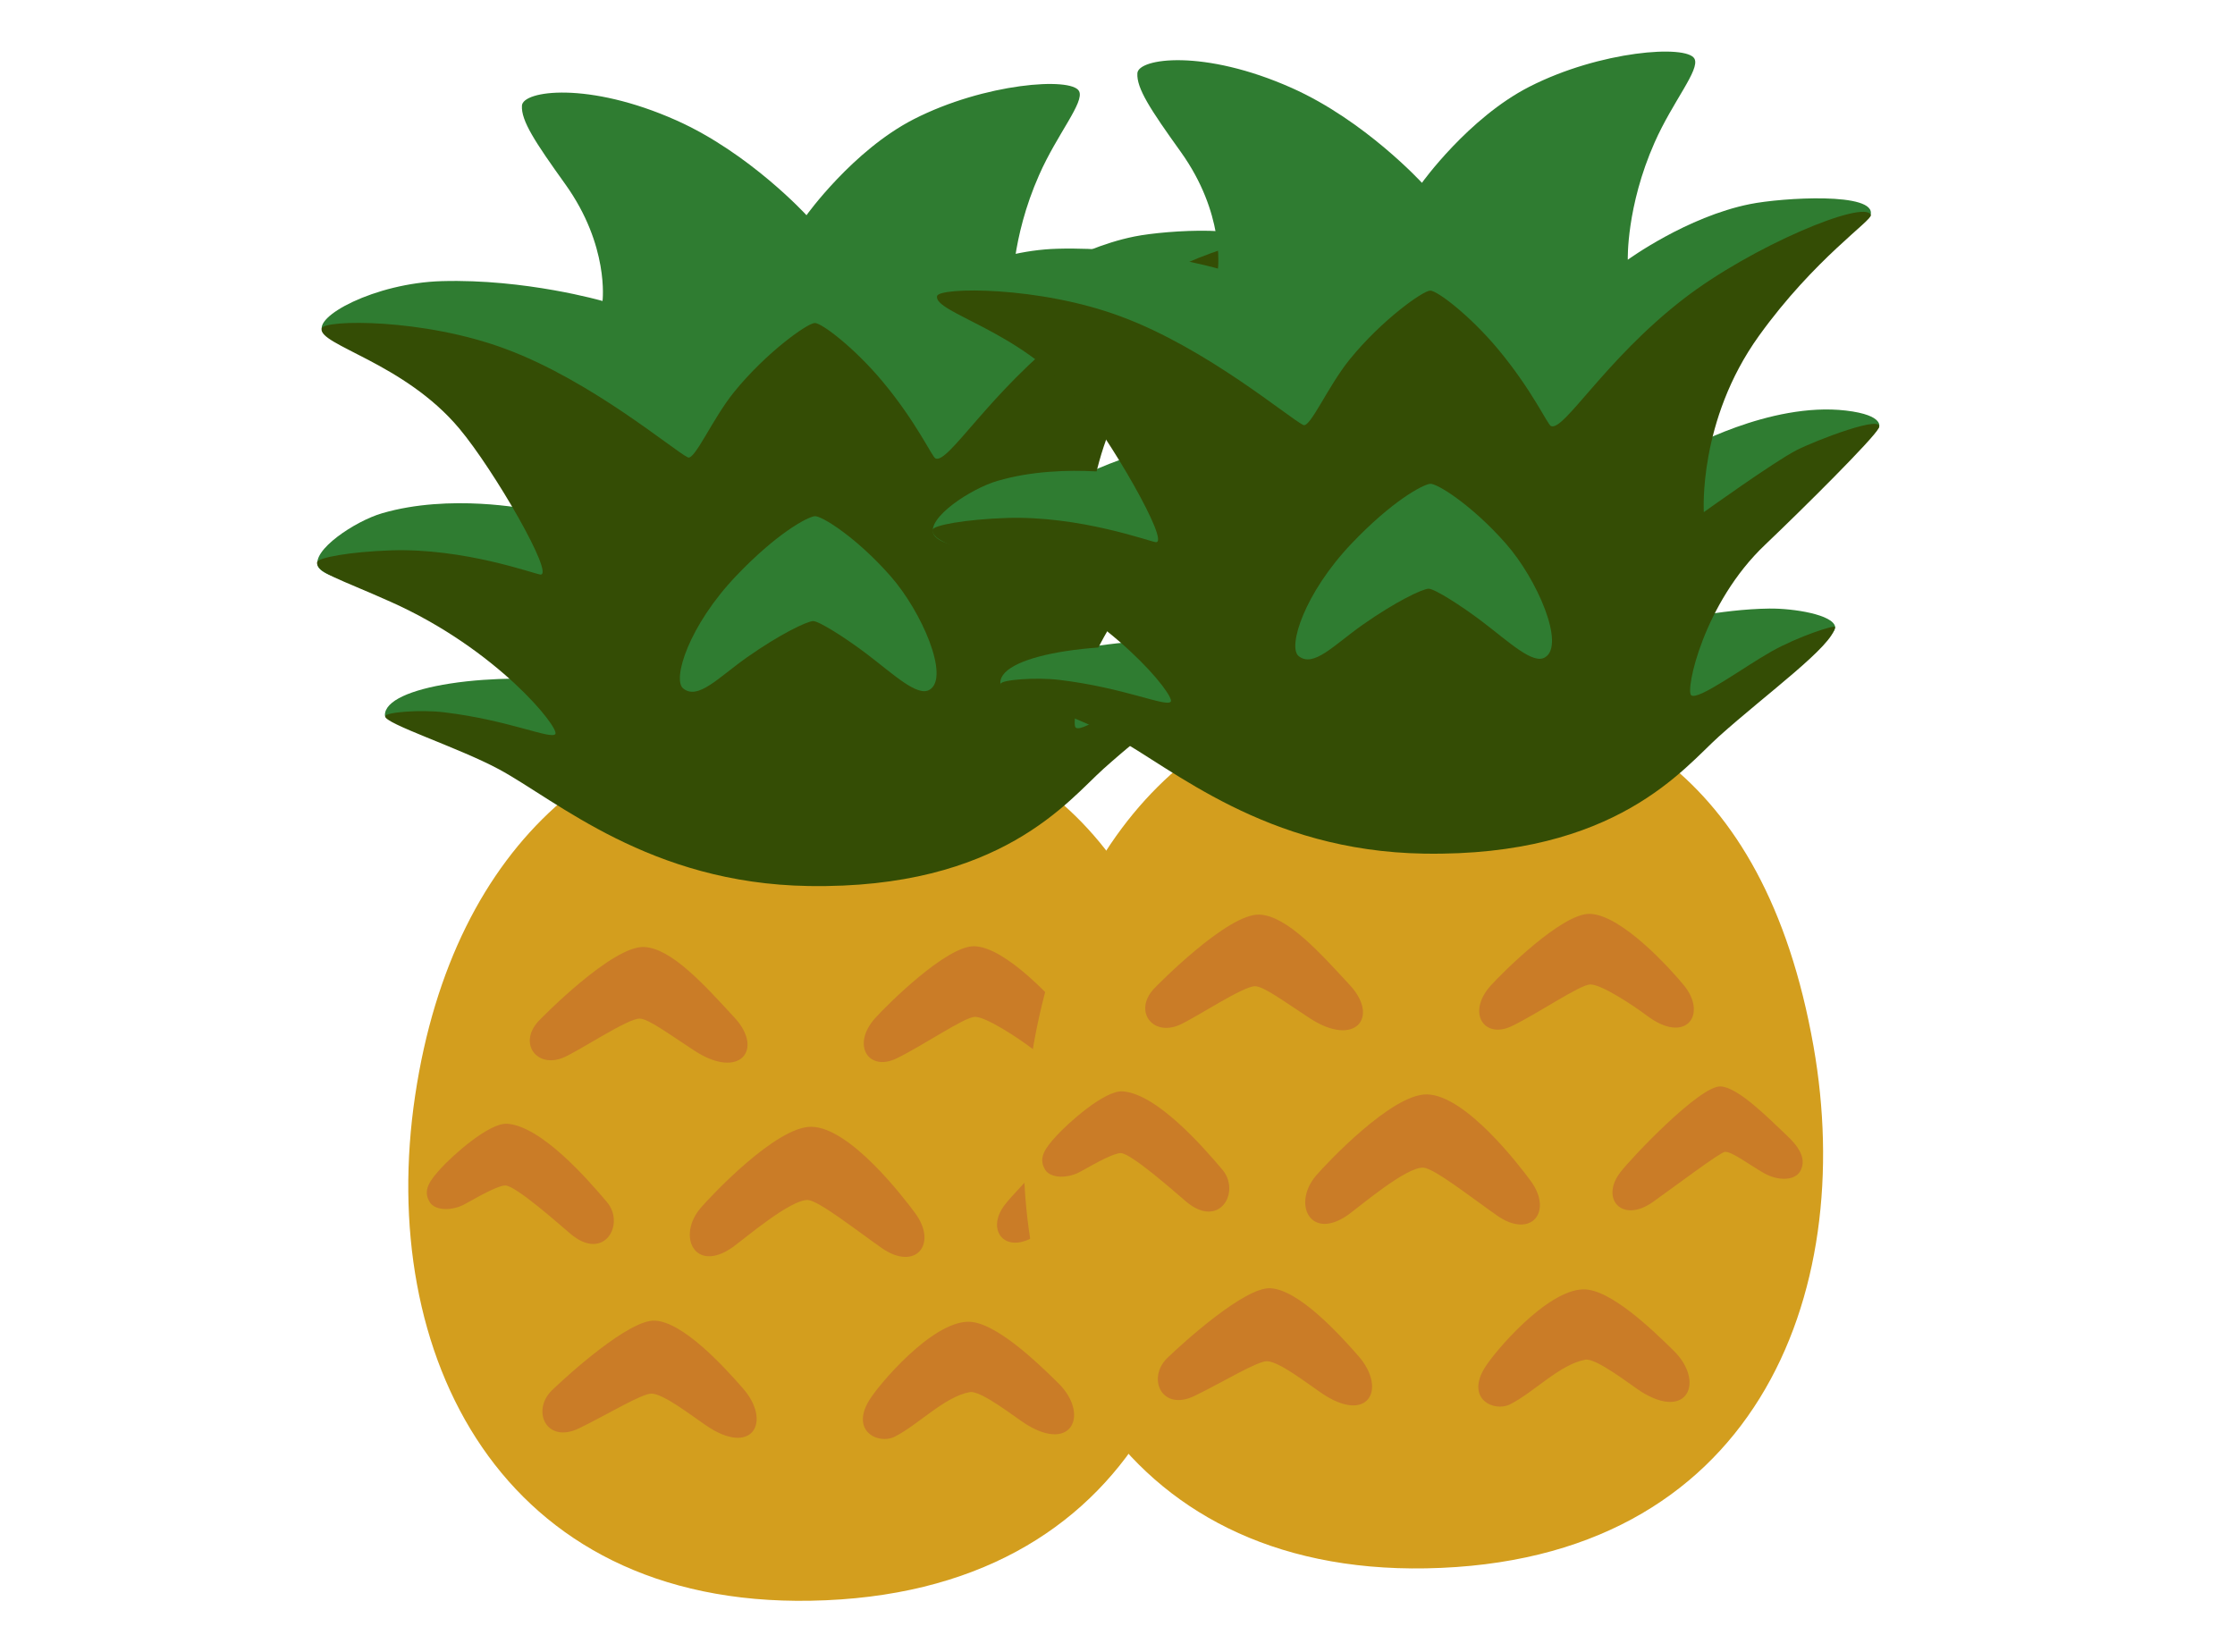 <svg width="138" height="102" viewBox="0 0 138 102" fill="none" xmlns="http://www.w3.org/2000/svg">
<path d="M50.281 44.258C38.086 43.82 28.008 51.766 25.633 67.648C23.242 83.625 30.914 99.195 50.054 98.844C70.398 98.477 76.672 81.93 73.976 66.609C70.898 49.203 60.719 44.641 50.281 44.258Z" fill="#D39E1E"/>
<path d="M60.164 58.43C58.453 58.383 54.766 62.055 54.031 62.875C52.547 64.539 53.64 66.188 55.351 65.359C57 64.562 59.554 62.797 60.195 62.789C60.883 62.781 62.867 64.094 63.703 64.727C66.109 66.523 67.445 64.641 65.969 62.836C65.14 61.828 62.125 58.484 60.164 58.43ZM39.781 58.477C37.828 58.375 33.469 62.82 33.234 63.07C31.992 64.43 33.148 66 34.804 65.297C35.758 64.891 38.773 62.875 39.5 62.898C40.039 62.914 41.211 63.789 42.898 64.891C45.664 66.688 47.187 64.828 45.359 62.844C43.515 60.844 41.476 58.562 39.781 58.477ZM31.32 69.391C30.187 69.312 27.875 71.422 27.226 72.141C26.578 72.859 26.055 73.492 26.547 74.25C26.883 74.766 27.937 74.789 28.734 74.336C29.758 73.758 30.812 73.188 31.211 73.203C31.859 73.234 34.429 75.508 35.226 76.188C37.304 77.945 38.625 75.586 37.476 74.227C36.25 72.773 33.414 69.539 31.32 69.391ZM50.101 69.578C47.929 69.547 43.883 73.867 43.265 74.586C41.773 76.328 42.906 78.648 45.226 77.023C45.922 76.531 48.844 74.023 49.898 74.102C50.57 74.156 52.859 75.953 54.429 77.055C56.523 78.531 57.937 76.828 56.492 74.891C55.844 74.016 52.5 69.609 50.101 69.578ZM68.242 69.086C66.984 69.016 62.758 73.461 62.039 74.398C60.797 76.023 62.156 77.57 64.062 76.219C65.414 75.258 68.219 73.141 68.508 73.125C68.922 73.094 70.031 73.93 70.883 74.422C71.797 74.953 72.844 74.906 73.164 74.305C73.601 73.492 72.953 72.695 72.289 72.078C71.18 71.031 69.336 69.148 68.242 69.086ZM59.765 81.617C57.5 81.656 54.242 85.508 53.648 86.5C52.515 88.406 54.258 89.203 55.234 88.719C56.711 87.977 58.304 86.25 59.883 85.961C60.562 85.836 62.765 87.578 63.344 87.938C66.219 89.734 67.258 87.305 65.359 85.422C63.992 84.07 61.398 81.586 59.765 81.617ZM40.437 81.547C38.844 81.469 35.031 84.93 34.078 85.852C32.797 87.102 33.726 89.18 35.758 88.195C37.531 87.336 39.656 86.023 40.25 86.055C41 86.094 42.617 87.352 43.578 88.008C46.437 89.977 47.672 87.812 45.89 85.75C44.617 84.289 42.156 81.633 40.437 81.547Z" fill="#CA7C27"/>
<path d="M19.945 20.5C19.235 19.586 23.149 17.477 27.274 17.36C32.453 17.211 37.203 18.586 37.203 18.586C37.203 18.586 37.633 15.18 34.899 11.367C33.024 8.75 32.172 7.453 32.227 6.524C32.281 5.586 36.344 5.016 41.758 7.43C46.281 9.445 49.797 13.289 49.797 13.289C49.797 13.289 52.656 9.289 56.422 7.36C60.797 5.125 66.156 4.742 66.625 5.625C66.984 6.297 65.281 8.266 64.164 10.797C62.406 14.766 62.508 18.039 62.508 18.039C62.508 18.039 66.149 15.383 70.055 14.602C72.039 14.203 77.891 13.844 77.5 15.274C77.438 15.5 67.438 22.524 67.438 22.524L65.945 29.828C65.945 29.828 71.25 26.797 75.977 27.352C78.422 27.641 78.016 28.406 78.016 28.406L66.672 34.844L64.984 40.414C64.984 40.414 68.164 39.617 71.258 39.578C72.75 39.563 75.195 39.953 75.313 40.711C75.469 41.688 68.477 45.141 68.477 45.141L49.656 52.766L31.789 46.297C31.789 46.297 23.766 45.031 23.766 44.156C23.766 43.274 25.367 42.586 27.774 42.211C30.555 41.774 33.414 41.93 33.414 41.93L25.156 36.453C25.156 36.453 20.078 35.977 19.641 34.984C19.203 33.992 21.922 32.18 23.586 31.695C27.797 30.461 32.594 31.445 32.594 31.445L29.883 24.188C29.867 24.164 20.719 21.492 19.945 20.5Z" fill="#2F7C31"/>
<path d="M42.469 28.242C42.891 28.453 43.984 25.859 45.336 24.195C47.305 21.766 49.867 19.945 50.312 19.945C50.742 19.945 52.75 21.469 54.492 23.555C56.602 26.086 57.547 28.203 57.758 28.305C58.539 28.687 61.07 24.227 65.945 20.461C70.156 17.203 77.148 14.289 77.516 15.273C77.633 15.594 74.047 17.953 70.609 22.734C66.836 27.977 67.203 33.625 67.203 33.625C67.203 33.625 71.523 30.523 72.914 29.805C74.078 29.203 78.492 27.508 77.992 28.453C77.633 29.125 73.414 33.328 70.992 35.633C67.18 39.242 66.055 44.625 66.422 44.93C66.844 45.281 69.68 43.18 71.391 42.219C73.016 41.305 75.312 40.562 75.297 40.719C75.195 41.867 71.055 44.852 68.141 47.469C65.984 49.398 61.812 54.906 49.93 54.711C40.109 54.555 34.367 49.414 30.789 47.492C28.32 46.164 23.727 44.68 23.781 44.227C23.812 43.977 25.969 43.805 27.422 43.984C31.438 44.469 34.016 45.68 34.289 45.328C34.57 44.969 30.734 40.109 24.109 37.156C20.914 35.727 19.516 35.359 19.578 34.719C19.602 34.437 21.602 34.07 24.148 33.984C28.664 33.836 32.961 35.43 33.359 35.477C34.297 35.594 30.508 29.023 28.359 26.461C24.953 22.391 19.641 21.305 19.859 20.281C19.977 19.727 26.164 19.648 31.242 21.555C36.531 23.523 41.555 27.789 42.469 28.242Z" fill="#344D05"/>
<path d="M50.297 31.875C49.82 31.938 47.937 32.953 45.461 35.555C42.531 38.625 41.5 41.945 42.18 42.508C43.094 43.258 44.367 41.828 46.117 40.594C48.18 39.141 49.852 38.352 50.211 38.352C50.57 38.352 52.18 39.367 53.531 40.391C55.211 41.672 56.664 43.055 57.406 42.586C58.656 41.813 56.922 37.766 54.969 35.555C52.891 33.195 50.711 31.82 50.297 31.875Z" fill="#2F7C31"/>
<path d="M88.281 42.258C76.086 41.82 66.008 49.766 63.633 65.648C61.242 81.625 68.914 97.195 88.055 96.844C108.398 96.477 114.672 79.93 111.976 64.609C108.898 47.203 98.719 42.641 88.281 42.258Z" fill="#D39E1E"/>
<path d="M98.164 56.43C96.453 56.383 92.766 60.055 92.031 60.875C90.547 62.539 91.64 64.188 93.351 63.359C95 62.562 97.555 60.797 98.195 60.789C98.883 60.781 100.867 62.094 101.703 62.727C104.109 64.523 105.445 62.641 103.969 60.836C103.14 59.828 100.125 56.484 98.164 56.43ZM77.781 56.477C75.828 56.375 71.469 60.82 71.234 61.07C69.992 62.43 71.148 64 72.805 63.297C73.758 62.891 76.773 60.875 77.5 60.898C78.039 60.914 79.211 61.789 80.898 62.891C83.664 64.688 85.187 62.828 83.359 60.844C81.515 58.844 79.476 56.562 77.781 56.477ZM69.32 67.391C68.187 67.312 65.875 69.422 65.226 70.141C64.578 70.859 64.055 71.492 64.547 72.25C64.883 72.766 65.937 72.789 66.734 72.336C67.758 71.758 68.812 71.188 69.211 71.203C69.859 71.234 72.43 73.508 73.226 74.188C75.305 75.945 76.625 73.586 75.476 72.227C74.25 70.773 71.414 67.539 69.32 67.391ZM88.101 67.578C85.93 67.547 81.883 71.867 81.265 72.586C79.773 74.328 80.906 76.648 83.226 75.023C83.922 74.531 86.844 72.023 87.898 72.102C88.57 72.156 90.859 73.953 92.43 75.055C94.523 76.531 95.937 74.828 94.492 72.891C93.844 72.016 90.5 67.609 88.101 67.578ZM106.242 67.086C104.984 67.016 100.758 71.461 100.039 72.398C98.797 74.023 100.156 75.57 102.062 74.219C103.414 73.258 106.219 71.141 106.508 71.125C106.922 71.094 108.031 71.93 108.883 72.422C109.797 72.953 110.844 72.906 111.164 72.305C111.601 71.492 110.953 70.695 110.289 70.078C109.18 69.031 107.336 67.148 106.242 67.086ZM97.765 79.617C95.5 79.656 92.242 83.508 91.648 84.5C90.515 86.406 92.258 87.203 93.234 86.719C94.711 85.977 96.305 84.25 97.883 83.961C98.562 83.836 100.765 85.578 101.344 85.938C104.219 87.734 105.258 85.305 103.359 83.422C101.992 82.07 99.398 79.586 97.765 79.617ZM78.437 79.547C76.844 79.469 73.031 82.93 72.078 83.852C70.797 85.102 71.726 87.18 73.758 86.195C75.531 85.336 77.656 84.023 78.25 84.055C79 84.094 80.617 85.352 81.578 86.008C84.437 87.977 85.672 85.812 83.89 83.75C82.617 82.289 80.156 79.633 78.437 79.547Z" fill="#CA7C27"/>
<path d="M57.945 18.5C57.234 17.586 61.149 15.477 65.274 15.36C70.453 15.211 75.203 16.586 75.203 16.586C75.203 16.586 75.633 13.18 72.899 9.367C71.024 6.75 70.172 5.453 70.227 4.524C70.281 3.586 74.344 3.016 79.758 5.43C84.281 7.445 87.797 11.289 87.797 11.289C87.797 11.289 90.656 7.289 94.422 5.36C98.797 3.125 104.156 2.742 104.625 3.625C104.984 4.297 103.281 6.266 102.164 8.797C100.406 12.766 100.508 16.039 100.508 16.039C100.508 16.039 104.149 13.383 108.055 12.602C110.039 12.203 115.891 11.844 115.5 13.274C115.438 13.5 105.438 20.524 105.438 20.524L103.945 27.828C103.945 27.828 109.25 24.797 113.977 25.352C116.422 25.641 116.016 26.406 116.016 26.406L104.672 32.844L102.984 38.414C102.984 38.414 106.164 37.617 109.258 37.578C110.75 37.563 113.195 37.953 113.313 38.711C113.469 39.688 106.477 43.141 106.477 43.141L87.656 50.766L69.789 44.297C69.789 44.297 61.766 43.031 61.766 42.156C61.766 41.274 63.367 40.586 65.774 40.211C68.555 39.774 71.414 39.93 71.414 39.93L63.156 34.453C63.156 34.453 58.078 33.977 57.641 32.984C57.203 31.992 59.922 30.18 61.586 29.695C65.797 28.461 70.594 29.445 70.594 29.445L67.883 22.188C67.867 22.164 58.719 19.492 57.945 18.5Z" fill="#2F7C31"/>
<path d="M80.469 26.242C80.891 26.453 81.984 23.859 83.336 22.195C85.305 19.766 87.867 17.945 88.312 17.945C88.742 17.945 90.75 19.469 92.492 21.555C94.602 24.086 95.547 26.203 95.758 26.305C96.539 26.687 99.07 22.227 103.945 18.461C108.156 15.203 115.148 12.289 115.516 13.273C115.633 13.594 112.047 15.953 108.609 20.734C104.836 25.977 105.203 31.625 105.203 31.625C105.203 31.625 109.523 28.523 110.914 27.805C112.078 27.203 116.492 25.508 115.992 26.453C115.633 27.125 111.414 31.328 108.992 33.633C105.18 37.242 104.055 42.625 104.422 42.93C104.844 43.281 107.68 41.18 109.391 40.219C111.016 39.305 113.313 38.562 113.297 38.719C113.195 39.867 109.055 42.852 106.141 45.469C103.984 47.398 99.812 52.906 87.93 52.711C78.109 52.555 72.367 47.414 68.789 45.492C66.32 44.164 61.727 42.68 61.781 42.227C61.812 41.977 63.969 41.805 65.422 41.984C69.438 42.469 72.016 43.68 72.289 43.328C72.57 42.969 68.734 38.109 62.109 35.156C58.914 33.727 57.516 33.359 57.578 32.719C57.602 32.437 59.602 32.07 62.148 31.984C66.664 31.836 70.961 33.43 71.359 33.477C72.297 33.594 68.508 27.023 66.359 24.461C62.953 20.391 57.641 19.305 57.859 18.281C57.977 17.727 64.164 17.648 69.242 19.555C74.531 21.523 79.555 25.789 80.469 26.242Z" fill="#344D05"/>
<path d="M88.297 29.875C87.82 29.938 85.937 30.953 83.461 33.555C80.531 36.625 79.5 39.945 80.18 40.508C81.094 41.258 82.367 39.828 84.117 38.594C86.18 37.141 87.852 36.352 88.211 36.352C88.57 36.352 90.18 37.367 91.531 38.391C93.211 39.672 94.664 41.055 95.406 40.586C96.656 39.813 94.922 35.766 92.969 33.555C90.891 31.195 88.711 29.82 88.297 29.875Z" fill="#2F7C31"/>
</svg>
